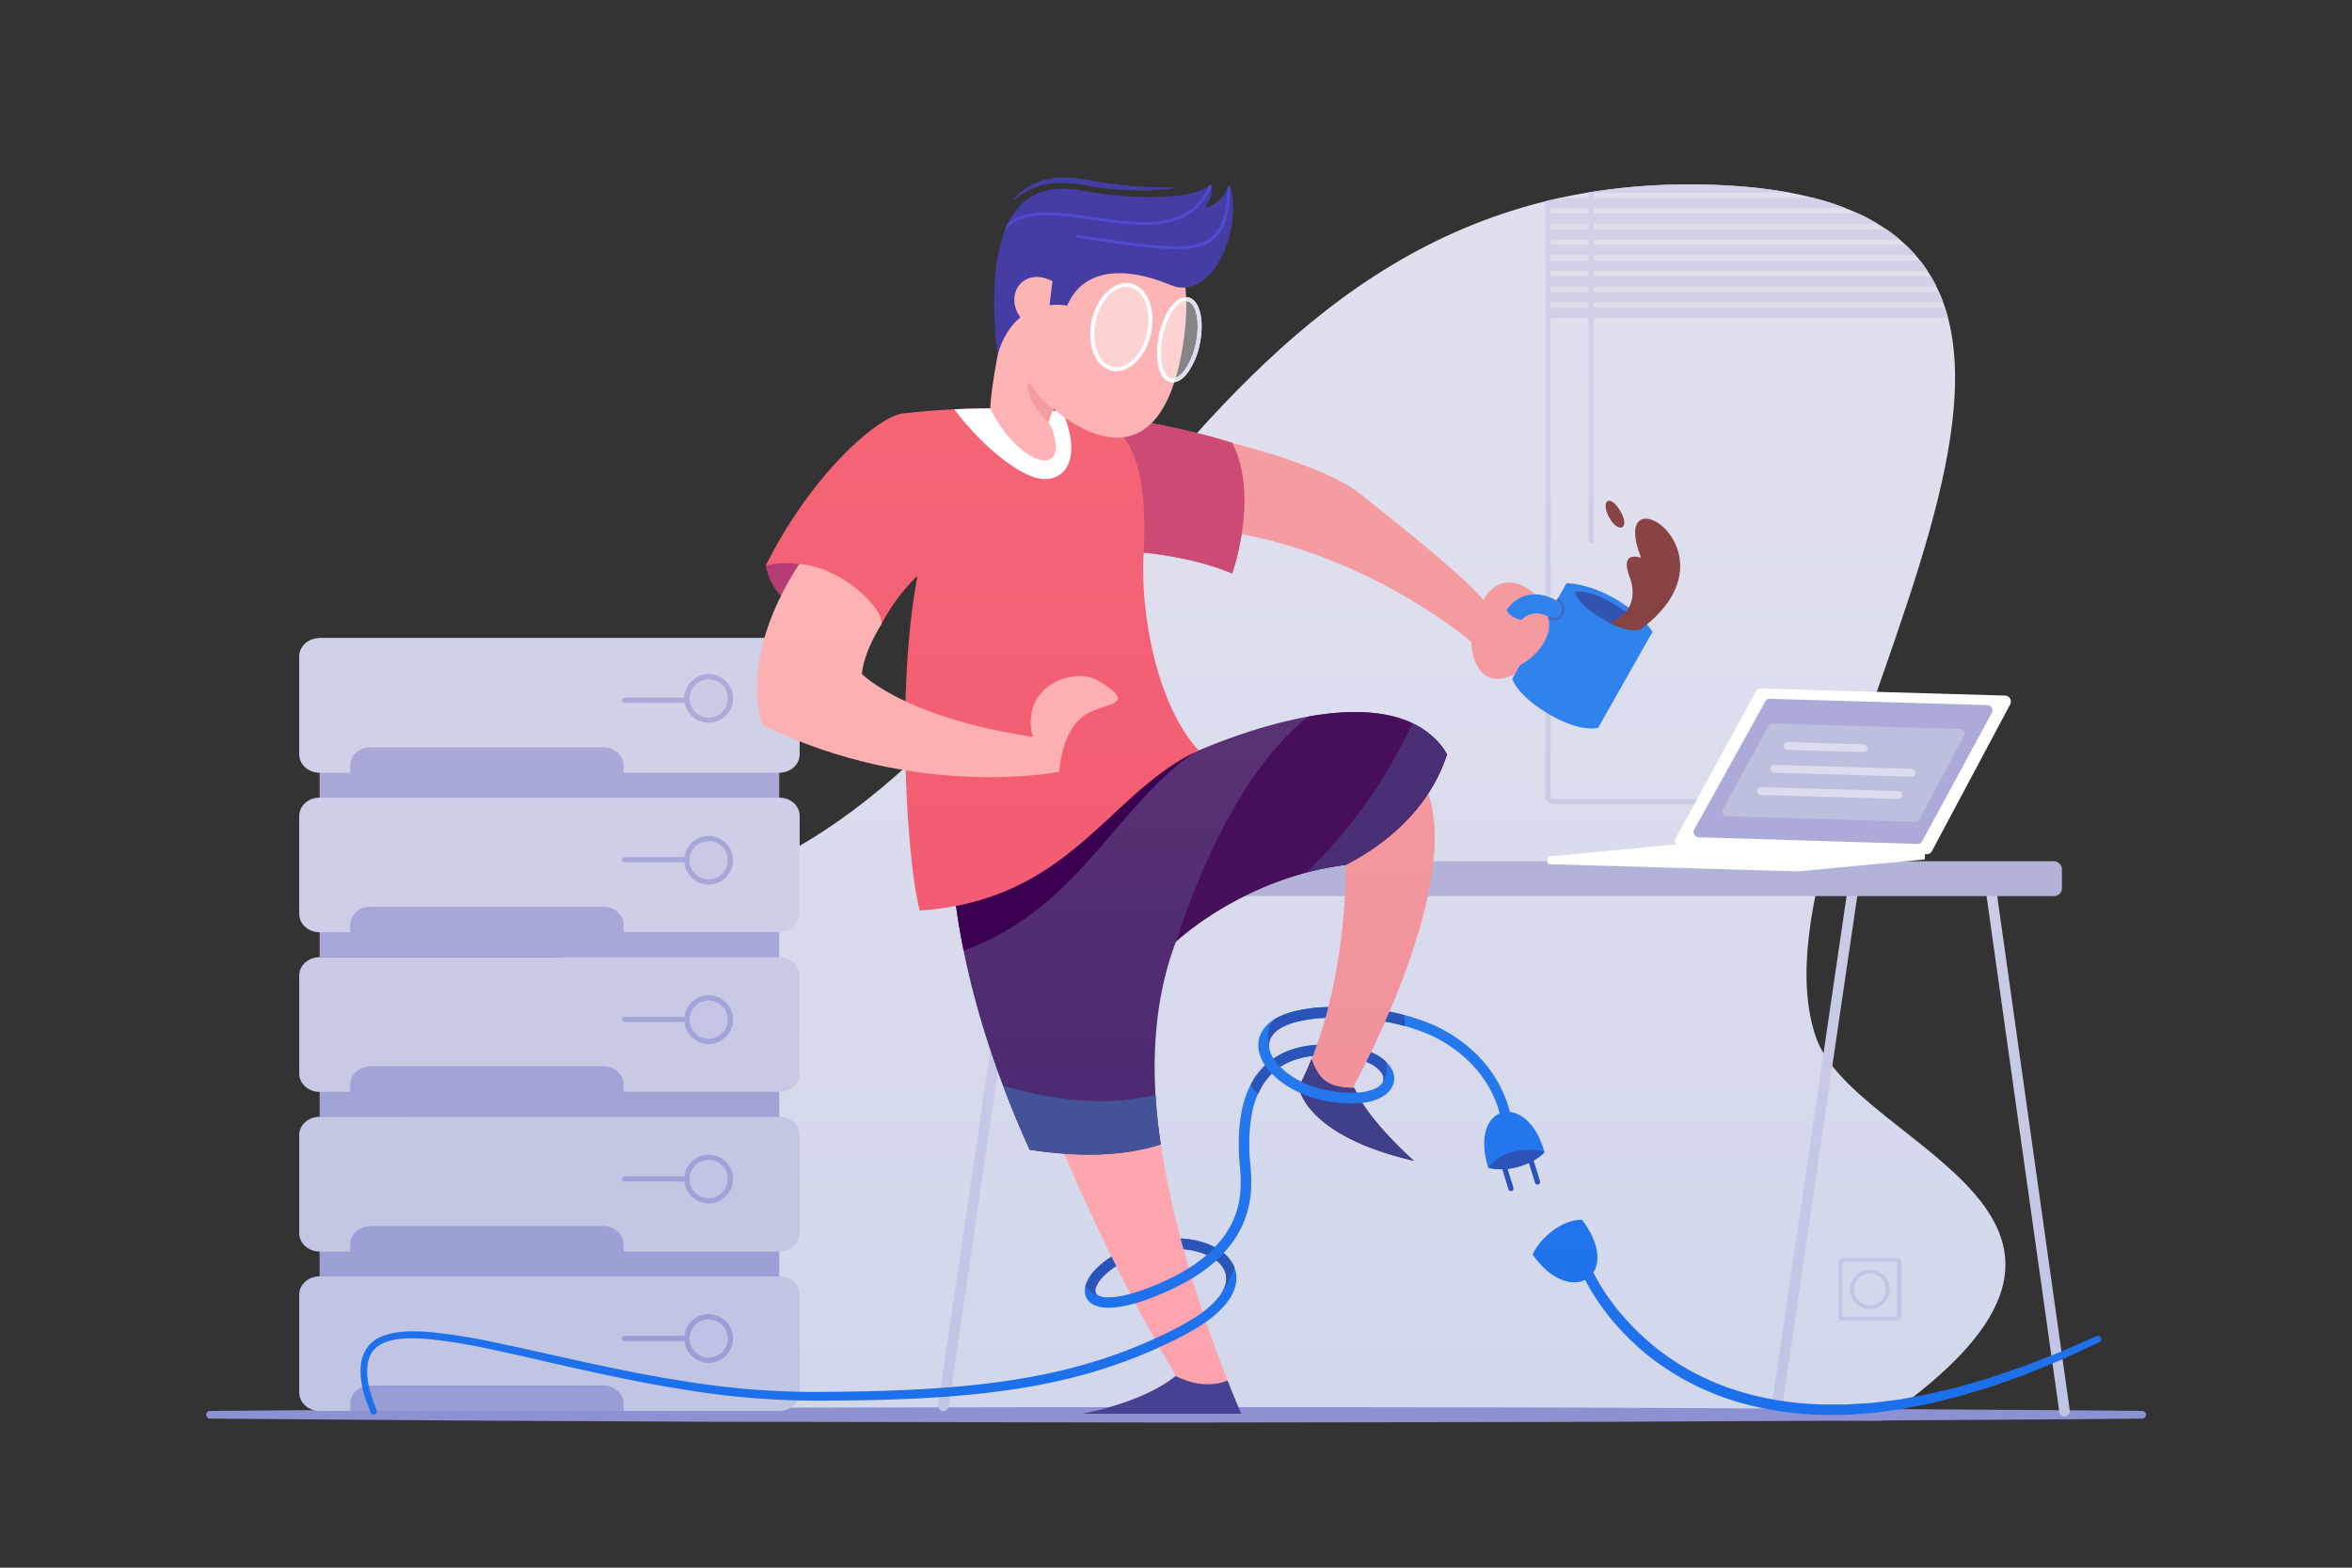 <svg xmlns="http://www.w3.org/2000/svg" xmlns:xlink="http://www.w3.org/1999/xlink" viewBox="0 0 900 600"><rect x="0" y="0" width="900" height="600" fill="#333333" stroke="none"/><defs><style>.cls-1{fill:none;}.cls-2{fill:url(#linear-gradient);}.cls-3{fill:#8d90d1;}.cls-4{fill:url(#linear-gradient-2);}.cls-5{fill:#c3c5e4;}.cls-6{fill:#999dd5;}.cls-7{fill:#c1c5e4;}.cls-8{fill:#dadeee;}.cls-9{fill:#9b9ed6;}.cls-10{fill:#bfc1e5;}.cls-11{fill:#9da0d5;}.cls-12{fill:#c3c7e4;}.cls-13{fill:#a0a1d6;}.cls-14{fill:#c2c4e6;}.cls-15{fill:#a1a2d6;}.cls-16{fill:#c8c9e5;}.cls-17{fill:#a3a4d7;}.cls-18{fill:#c5c5e6;}.cls-19{fill:#a6a6d7;}.cls-20{fill:#cdcee8;}.cls-21{fill:#a7a8d8;}.cls-22{fill:#c8c8e7;}.cls-23{fill:#a9a9d8;}.cls-24{fill:#d0d1e8;}.cls-25{fill:#acaad9;}.cls-26{fill:#cbcae7;}.cls-27{fill:url(#linear-gradient-3);}.cls-28{fill:url(#linear-gradient-4);}.cls-29{fill:url(#linear-gradient-5);}.cls-30{fill:#b3b3da;}.cls-31,.cls-53{fill:#fff;}.cls-32{fill:#bdbfdf;}.cls-33{fill:#dbddee;}.cls-34{fill:url(#linear-gradient-6);}.cls-35{fill:#464395;}.cls-36{fill:url(#linear-gradient-7);}.cls-37{fill:#413989;}.cls-38{fill:#3f3f8a;}.cls-39{fill:url(#linear-gradient-8);}.cls-40{fill:#3c0050;}.cls-41{fill:#470e59;}.cls-42{fill:#4b2f74;}.cls-43{fill:#445298;}.cls-44{fill:url(#linear-gradient-9);}.cls-45{fill:#b63d74;}.cls-46{fill:url(#linear-gradient-10);}.cls-47{fill:#cb4b74;}.cls-48{fill:url(#linear-gradient-11);}.cls-49{fill:url(#linear-gradient-12);}.cls-50{fill:#f49da0;}.cls-51{fill:#453da3;}.cls-52{fill:url(#linear-gradient-13);}.cls-53{fill-opacity:0.4;}.cls-54{fill:#dfdeee;}.cls-55{fill:#514ccf;}.cls-56{fill:#3082ed;}.cls-57{fill:#3d69c3;}.cls-58{fill:#3254b0;}.cls-59{fill:url(#linear-gradient-14);}.cls-60{fill:url(#linear-gradient-15);}.cls-61{fill:url(#linear-gradient-16);}.cls-62{fill:url(#linear-gradient-17);}.cls-63{fill:#2b54b9;}.cls-64{fill:#3562bd;}.cls-65{fill:url(#linear-gradient-18);}.cls-66{fill:url(#linear-gradient-19);}</style><linearGradient id="linear-gradient" x1="460.73" y1="74" x2="460.73" y2="537" gradientUnits="userSpaceOnUse"><stop offset="0.26" stop-color="#dfdfee"/><stop offset="1" stop-color="#d2d7ec"/></linearGradient><linearGradient id="linear-gradient-2" x1="668.4" y1="77" x2="668.4" y2="306.81" gradientUnits="userSpaceOnUse"><stop offset="0" stop-color="#d3d1e7"/><stop offset="1" stop-color="#cccce6"/></linearGradient><linearGradient id="linear-gradient-3" x1="775.46" y1="344.33" x2="775.46" y2="534.31" gradientUnits="userSpaceOnUse"><stop offset="0" stop-color="#cacce6"/><stop offset="1" stop-color="#c1c5e4"/></linearGradient><linearGradient id="linear-gradient-4" x1="696.5" y1="344.33" x2="696.5" y2="534.31" xlink:href="#linear-gradient-3"/><linearGradient id="linear-gradient-5" x1="377.5" y1="344.33" x2="377.5" y2="534.31" xlink:href="#linear-gradient-3"/><linearGradient id="linear-gradient-6" x1="435.66" y1="441.67" x2="435.66" y2="526.33" gradientUnits="userSpaceOnUse"><stop offset="0" stop-color="#fda7b0"/><stop offset="1" stop-color="#fda3ae"/></linearGradient><linearGradient id="linear-gradient-7" x1="520.07" y1="310" x2="520.07" y2="410.02" gradientUnits="userSpaceOnUse"><stop offset="0" stop-color="#f3989e"/><stop offset="1" stop-color="#f1929c"/></linearGradient><linearGradient id="linear-gradient-8" x1="458.65" y1="281" x2="458.65" y2="413.74" gradientUnits="userSpaceOnUse"><stop offset="0" stop-color="#5a3174"/><stop offset="1" stop-color="#4d2a71"/></linearGradient><linearGradient id="linear-gradient-9" x1="526.02" y1="170.67" x2="526.02" y2="253.16" gradientUnits="userSpaceOnUse"><stop offset="0" stop-color="#f49da0"/><stop offset="1" stop-color="#f49aa0"/></linearGradient><linearGradient id="linear-gradient-10" x1="384.58" y1="162.33" x2="384.58" y2="337.66" gradientUnits="userSpaceOnUse"><stop offset="0" stop-color="#f46576"/><stop offset="1" stop-color="#f35c72"/></linearGradient><linearGradient id="linear-gradient-11" x1="358.71" y1="219" x2="358.71" y2="292.46" gradientUnits="userSpaceOnUse"><stop offset="0" stop-color="#fdb3b4"/><stop offset="0.03" stop-color="#fdb3b4"/><stop offset="0.97" stop-color="#fdafb2"/><stop offset="1" stop-color="#fdafb2"/></linearGradient><linearGradient id="linear-gradient-12" x1="416.42" y1="105" x2="416.42" y2="172.77" gradientUnits="userSpaceOnUse"><stop offset="0" stop-color="#fdb4b5"/><stop offset="1" stop-color="#fdb3b5"/></linearGradient><linearGradient id="linear-gradient-13" x1="395.41" x2="395.41" y2="172.77" xlink:href="#linear-gradient-12"/><linearGradient id="linear-gradient-14" x1="629.37" y1="193.5" x2="629.37" y2="238.75" gradientUnits="userSpaceOnUse"><stop offset="0" stop-color="#8a4344"/><stop offset="1" stop-color="#874243"/></linearGradient><linearGradient id="linear-gradient-15" x1="617.98" x2="617.98" xlink:href="#linear-gradient-14"/><linearGradient id="linear-gradient-16" x1="581.75" y1="170.67" x2="581.75" y2="253.16" xlink:href="#linear-gradient-9"/><linearGradient id="linear-gradient-17" x1="358.11" y1="391" x2="358.11" y2="534.22" gradientUnits="userSpaceOnUse"><stop offset="0" stop-color="#2679ec"/><stop offset="1" stop-color="#1d70eb"/></linearGradient><linearGradient id="linear-gradient-18" x1="695.22" y1="391" x2="695.22" y2="534.22" xlink:href="#linear-gradient-17"/><linearGradient id="linear-gradient-19" x1="579.48" y1="391" x2="579.48" y2="534.22" xlink:href="#linear-gradient-17"/></defs><title>ill_500</title><g id="Layer_2" data-name="Layer 2"><g id="ill_500"><g id="export"><g id="background"><rect class="cls-1" width="900" height="600"/><path class="cls-2" d="M233,541.5C60,439.23,217.76,356.26,270,339.74,418,293,451.75,59.48,661,71c192,10.57,2,236.14,34,326.31,15,42.16,138.41,68.09,24.71,146.39Z"/><path id="ground" class="cls-3" d="M80.39,540l55-.42,45-.35,89.9-.43,179.8-.31,89.9.13c30,.05,59.94.05,89.91.23l89.9.42c30,.24,69.93.39,99.9.73a1.47,1.47,0,0,1,0,2.94c-30,.34-69.94.49-99.9.73l-89.9.42c-30,.18-59.94.18-89.91.23l-89.9.13-179.8-.31-89.9-.43-45-.35-55-.42a1.47,1.47,0,0,1,0-2.94Z"/><path class="cls-4" d="M594.38,305.81a1,1,0,0,1-1-1V121.71h14.47V207a1,1,0,0,0,2,0V121.71H745.42c-.36-1.36-.75-2.69-1.18-4H609.85v-2h133.7c-.49-1.36-1-2.69-1.62-4H609.85v-2H741c-.67-1.36-1.39-2.7-2.17-4h-129v-2H737.57q-1.35-2.05-2.88-4H609.85v-2H733a53.44,53.44,0,0,0-3.84-4H609.85v-2H727a61.55,61.55,0,0,0-5.26-4H609.85v-2H718.6a75.7,75.7,0,0,0-7.56-4H609.85v-2h96.46a106.5,106.5,0,0,0-12.52-4H609.85v-2h74.79A187.77,187.77,0,0,0,661,71a243,243,0,0,0-53.5,2.71h.35v2H597.08q-2.88.63-5.7,1.32V304.81a3,3,0,0,0,3,3H710.93c.22-.67.45-1.33.67-2Zm-1-226.1h14.47v2H593.38Zm0,6h14.47v2H593.38Zm0,6h14.47v2H593.38Zm0,6h14.47v2H593.38Zm0,6h14.47v2H593.38Zm0,6h14.47v2H593.38Zm0,6h14.47v2H593.38Z"/><path class="cls-5" d="M725.55,505.5h-20.1a1.8,1.8,0,0,1-2-1.64V483.14a1.8,1.8,0,0,1,2-1.64h20.1a1.8,1.8,0,0,1,2,1.64v20.72A1.8,1.8,0,0,1,725.55,505.5ZM705,503.86a.93.93,0,0,0,.42.11h20.1a.55.55,0,0,0,.43-.15V483.17a.58.58,0,0,0-.42-.14h-20.1a.55.55,0,0,0-.43.15v20.68Z"/><path class="cls-5" d="M715.5,501.08a7.58,7.58,0,1,1,7.58-7.58A7.59,7.59,0,0,1,715.5,501.08Zm0-13.65a6.07,6.07,0,1,0,6.07,6.07A6.07,6.07,0,0,0,715.5,487.43Z"/></g><g id="server"><g id="_1" data-name="1"><rect class="cls-6" x="122.31" y="488.48" width="173.87" height="51.52"/><path class="cls-7" d="M298.19,488.48H122.31c-4.31,0-7.81,3.13-7.81,7V533c0,3.86,3.5,7,7.81,7H134v-2.75c0-3.86,3.49-7,7.81-7h89c4.32,0,7.82,3.12,7.82,7V540h59.54c4.31,0,7.81-3.12,7.81-7V495.46C306,491.61,302.5,488.48,298.19,488.48Z"/><line class="cls-8" x1="274.21" y1="512.28" x2="239.04" y2="512.28"/><path class="cls-9" d="M274.21,513.28H239a1,1,0,1,1,0-2h35.17a1,1,0,1,1,0,2Z"/><circle class="cls-10" cx="271.18" cy="512.27" r="8.32"/><path class="cls-9" d="M271.18,521.59a9.32,9.32,0,1,1,9.32-9.32A9.33,9.33,0,0,1,271.18,521.59Zm0-16.64a7.32,7.32,0,1,0,7.32,7.32A7.33,7.33,0,0,0,271.18,505Z"/></g><g id="_2" data-name="2"><rect class="cls-11" x="122.31" y="427.41" width="175.87" height="61.11"/><path class="cls-12" d="M298.19,427.41H122.31c-4.31,0-7.81,3.13-7.81,7V472c0,3.85,3.5,7,7.81,7H134v-2.75c0-3.86,3.49-7,7.81-7h89c4.32,0,7.82,3.12,7.82,7v2.75h59.54c4.31,0,7.81-3.13,7.81-7V434.39C306,430.54,302.5,427.41,298.19,427.41Z"/><line class="cls-8" x1="274.21" y1="451.21" x2="239.04" y2="451.21"/><path class="cls-13" d="M274.21,452.21H239a1,1,0,0,1,0-2h35.17a1,1,0,0,1,0,2Z"/><circle class="cls-14" cx="271.18" cy="451.26" r="8.32"/><path class="cls-13" d="M271.18,460.58a9.32,9.32,0,1,1,9.32-9.32A9.33,9.33,0,0,1,271.18,460.58Zm0-16.64a7.32,7.32,0,1,0,7.32,7.32A7.33,7.33,0,0,0,271.18,443.94Z"/></g><g id="_2-2" data-name="2"><rect class="cls-15" x="122.31" y="366.34" width="175.87" height="61.11"/><path class="cls-16" d="M298.19,366.34H122.31c-4.31,0-7.81,3.12-7.81,7v37.56c0,3.85,3.5,7,7.81,7H134V415.1c0-3.85,3.49-7,7.81-7h89c4.32,0,7.82,3.12,7.82,7v2.76h59.54c4.31,0,7.81-3.13,7.81-7V373.32C306,369.46,302.5,366.34,298.19,366.34Z"/><line class="cls-8" x1="274.21" y1="390.14" x2="239.04" y2="390.14"/><path class="cls-17" d="M274.21,391.14H239a1,1,0,1,1,0-2h35.17a1,1,0,0,1,0,2Z"/><circle class="cls-18" cx="271.18" cy="390.25" r="8.32"/><path class="cls-17" d="M271.18,399.57a9.32,9.32,0,1,1,9.32-9.32A9.33,9.33,0,0,1,271.18,399.57Zm0-16.64a7.32,7.32,0,1,0,7.32,7.32A7.33,7.33,0,0,0,271.18,382.93Z"/></g><g id="_2-3" data-name="2"><rect class="cls-19" x="122.31" y="305.27" width="175.87" height="61.11"/><path class="cls-20" d="M298.19,305.27H122.31c-4.31,0-7.81,3.12-7.81,7V349.8c0,3.86,3.5,7,7.81,7H134V354c0-3.85,3.49-7,7.81-7h89c4.32,0,7.82,3.13,7.82,7v2.75h59.54c4.31,0,7.81-3.12,7.81-7V312.25C306,308.39,302.5,305.27,298.19,305.27Z"/><line class="cls-8" x1="274.21" y1="329.06" x2="239.04" y2="329.06"/><path class="cls-21" d="M274.21,330.06H239a1,1,0,0,1,0-2h35.17a1,1,0,0,1,0,2Z"/><circle class="cls-22" cx="271.18" cy="329.24" r="8.32"/><path class="cls-21" d="M271.18,338.56a9.32,9.32,0,1,1,9.32-9.32A9.33,9.33,0,0,1,271.18,338.56Zm0-16.64a7.32,7.32,0,1,0,7.32,7.32A7.33,7.33,0,0,0,271.18,321.92Z"/></g><g id="_2-4" data-name="2"><rect class="cls-23" x="122.31" y="244.2" width="175.87" height="61.11"/><path class="cls-24" d="M298.19,244.2H122.31c-4.31,0-7.81,3.12-7.81,7v37.56c0,3.86,3.5,7,7.81,7H134V293c0-3.85,3.49-7,7.81-7h89c4.32,0,7.82,3.13,7.82,7v2.75h59.54c4.31,0,7.81-3.12,7.81-7V251.17C306,247.32,302.5,244.2,298.19,244.2Z"/><line class="cls-8" x1="274.21" y1="267.99" x2="239.04" y2="267.99"/><path class="cls-25" d="M274.21,269H239a1,1,0,1,1,0-2h35.17a1,1,0,1,1,0,2Z"/><circle class="cls-26" cx="271.18" cy="267.3" r="8.32"/><path class="cls-25" d="M271.18,276.62a9.32,9.32,0,1,1,9.32-9.32A9.33,9.33,0,0,1,271.18,276.62Zm0-16.63a7.32,7.32,0,1,0,7.32,7.31A7.33,7.33,0,0,0,271.18,260Z"/></g></g><g id="laptop"><path class="cls-27" d="M790,542.09a2,2,0,0,1-2-1.72L758.93,334.22a2,2,0,0,1,4-.56L792,539.81a2,2,0,0,1-1.7,2.26Z"/><path class="cls-28" d="M680,540.09l-.29,0A2,2,0,0,1,678,537.8L711,313a2,2,0,0,1,4,.58l-33,224.8A2,2,0,0,1,680,540.09Z"/><path class="cls-29" d="M361,540.09l-.29,0A2,2,0,0,1,359,537.8L392,313a2,2,0,0,1,4,.58l-33,224.8A2,2,0,0,1,361,540.09Z"/><rect class="cls-30" x="451" y="329.61" width="338" height="13.35" rx="3"/><g id="laptop-2" data-name="laptop"><path class="cls-31" d="M592.24,327.86l47-4.51a22.73,22.73,0,0,1,2.41-.06L735.71,326c1.69.05,2.16.25.87.37l-.07,2.56-47.61,4.48a22.42,22.42,0,0,1-2.39.06l-92.57-2.69c-1.67-.05-1.78-.4-1.78-.4Z"/><path class="cls-31" d="M767.28,266.22l-93.42-2.71a2.22,2.22,0,0,0-2,1.17l-30.6,56.07a2.31,2.31,0,0,0,1.89,3.44l94.11,2.74a2.25,2.25,0,0,0,2-1.2l29.93-56.12A2.3,2.3,0,0,0,767.28,266.22Z"/><path class="cls-25" d="M760.42,269.87l-83.11-2.42a2,2,0,0,0-1.8,1l-27.2,49a2,2,0,0,0,1.67,3L733.72,323a2,2,0,0,0,1.8-1l26.62-49.09A2,2,0,0,0,760.42,269.87Z"/><path class="cls-32" d="M750,279l-71.7-2.08a1.7,1.7,0,0,0-1.55.89l-17.49,32a1.74,1.74,0,0,0,1.45,2.6l72.23,2.1a1.74,1.74,0,0,0,1.56-.9l17-32A1.75,1.75,0,0,0,750,279Z"/><path class="cls-33" d="M731.48,297.26h0l-52.55-1.53a1.5,1.5,0,0,1,0-3H679l52.54,1.53a1.5,1.5,0,0,1,0,3Z"/><path class="cls-33" d="M726.37,305.78h0l-52.54-1.53a1.5,1.5,0,0,1-1.46-1.54,1.45,1.45,0,0,1,1.54-1.45l52.55,1.52a1.5,1.5,0,0,1,0,3Z"/><path class="cls-33" d="M713.12,287.84h0L683.92,287a1.49,1.49,0,0,1-1.45-1.54A1.52,1.52,0,0,1,684,284l29.15.88a1.5,1.5,0,0,1,1.46,1.54A1.52,1.52,0,0,1,713.12,287.84Z"/></g></g><g id="character"><g id="legs"><path class="cls-34" d="M396.32,414.17C420.4,478.85,450,526.49,450,526.49s-10.17,9.51-36,14.6h61s-29.25-65.17-33.13-123.65C428,420.4,425.7,420.49,396.32,414.17Z"/><path class="cls-35" d="M449.79,526.67c-1.53,1.33-12,9.74-35.79,14.42h61s-2.11-4.7-5.26-12.69C462.82,530.93,456.48,529.83,449.79,526.67Z"/><path class="cls-36" d="M518,415.67s50-90.05,23-121.86c-11.23-13.23-30.28-14-49.87-10.48,5,21,14.66,31.92,12.49,49.7A115.48,115.48,0,0,1,515,331s1,48.11-18,85.07c0,0,2,18.5,44,28.23C541,444.27,522,427.34,518,415.67Z"/><path class="cls-37" d="M518.29,416.46c-9.39-.28-13.29-2.29-16.44-11.1-1.45,3.62-3.06,7.2-4.85,10.68,0,0,2,18.5,44,28.23C541,444.27,523,428.44,518.29,416.46Z"/><path class="cls-38" d="M518.29,416.46c-9.39-.28-13.29-2.29-16.44-11.1-1.45,3.62-3.06,7.2-4.85,10.68,0,0,2,18.5,44,28.23C541,444.27,523,428.44,518.29,416.46Z"/><path class="cls-39" d="M444.17,438c-4.3-28.06-2.84-55,5.83-77.61,0,0,25.67-24.39,65-29.42,17.69-9.15,32.5-23.22,38.69-42.26a25.23,25.23,0,0,0-2.69-3.9C524,253,446,293,446,293s-77.95-57-82,8.57c-3.06,49.6,12,98.81,30,138.51C412.51,442.87,429.33,442.75,444.17,438Z"/><path class="cls-40" d="M446,293s-77.95-57-82,8.57a240.79,240.79,0,0,0,4.75,62.25c44.08-16.11,57.7-54.73,88.29-75.9C450.22,290.8,446,293,446,293Z"/><path class="cls-41" d="M553.69,288.71a25.23,25.23,0,0,0-2.69-3.9c-11.12-13.1-30.89-14-50.3-10.58-21.78,17-39,50.44-50.7,86.16,0,0,25.67-24.39,65-29.42C532.69,321.82,547.5,307.75,553.69,288.71Z"/><path class="cls-42" d="M515,331c17.69-9.15,32.5-23.22,38.69-42.26a25.23,25.23,0,0,0-2.69-3.9,31.18,31.18,0,0,0-10.55-8A193.28,193.28,0,0,1,500,333.93,116.61,116.61,0,0,1,515,331Z"/><path class="cls-43" d="M394,440c18.52,2.83,35.34,2.71,50.18-2q-1.47-9.57-2-18.93c-17,3.79-34.55,3.38-58.35-3.56C387,424,390.45,432.21,394,440Z"/></g><g id="body"><path class="cls-44" d="M471.5,169.5C500,177,514,183.8,520.63,189.14s39,30.53,47,40.53c0,0,7.48-15.82,23.16.91,5,5.34,1.79,22.3-12.33,28-15.17,6.17-15.5-13-15.5-13s-44.67-38.34-104-43.34Z"/><path class="cls-45" d="M293,216.5c4,22.17,37,25.26,44.31,22.38,8-25.55-28-34.55-28-34.55Z"/><path class="cls-46" d="M351.06,220.43c-9,48-3.06,115.57.94,128.07,58-4,71.8-45.11,106.65-61.3-16.65-18.2-22.42-54.43-21-75.7,0,0,19.07,1.6,33.84,8,0,0,10.5-29.5,0-50,0,0-57-19.25-126-11.25-9.64,1.12-35,23.25-52.5,58.25,0,0,25.17-8,44.31,22.38A71.2,71.2,0,0,1,351.06,220.43Z"/><path class="cls-47" d="M471.5,169.5S448,161.55,412.85,158c18.09,2.68,26.65,16.52,24.81,53.51,0,0,19.07,1.6,33.84,8C471.5,219.5,482,190,471.5,169.5Z"/><path id="hand" class="cls-48" d="M405.33,295.38s-54.49,11.07-113.5-17.88c0,0-10.33-24.17,14-61.67,16.57,1.38,32.12,16.83,31.48,23-7.58,12.46-7.48,19.12-7.48,19.12s16.12,16.74,65.55,24.09c0,0-2.58-5.44.47-12.78,3.78-9.11,17-13.14,24.45-8.68,16.83,10.08,1,8-6.17,13.84C407.83,279.33,405.78,289.27,405.33,295.38Z"/><path class="cls-31" d="M365.2,156.65c8.45,11.6,24.8,26.7,34.6,26.7,9.23,0,13.69-9.87,6.75-25.93A320.33,320.33,0,0,0,365.2,156.65Z"/></g><g id="head"><path class="cls-49" d="M403.25,156.54l0,0c-1.47,2.29-1.4,3.36-2.08,5.28,0,0,1.4.93,2.45,6.07,3.15,15.48-15.23,8.2-24.69-11.64,0,0,0-9.16,6.38-37.39,2.6-30.45,14-38.79,14-38.79s62.2-17.55,53.87,48.41C444.51,194,404.33,157.42,403.25,156.54Z"/><path class="cls-50" d="M403.23,156.52c-1.47,2.29-1.4,3.36-2.08,5.28-11-11.6-7.87-17.4-6-13.74A27.51,27.51,0,0,0,403.23,156.52Z"/><path class="cls-51" d="M447.66,109c-17.09-7.14-33.16-6.46-39.31,8,0,0-19.71-4.48-26.58,18.63,0,0-4.48-28.53,2.7-47.33.38-1,.81-2,1.28-2.94,4.54-9.28,13-15.29,28.1-12.46,19.65,3.66,40.95,3.61,48.57-1.58a7.58,7.58,0,0,0,.93-.71,6.89,6.89,0,0,1,.23,1c.64,4-2.33,7.67-2.33,7.67,4.39-.45,7.15-4.54,8.36-6.83a15.2,15.2,0,0,0,.73-1.57c.16.39.3.8.43,1.22C475.45,86.92,464.3,116,447.66,109Z"/><path class="cls-51" d="M388.08,76a23.05,23.05,0,0,1,6.23-5A24.64,24.64,0,0,1,402,68.36a33.14,33.14,0,0,1,8.08-.33,75.62,75.62,0,0,1,7.87,1.17c5.14.87,10.32,1.48,15.52,2a134.2,134.2,0,0,0,15.67.43.19.19,0,0,1,.2.18.19.19,0,0,1-.16.2,84.32,84.32,0,0,1-15.8.83c-2.64-.07-5.28-.23-7.91-.5s-5.26-.58-7.87-1-5.15-1-7.7-1.16a35.39,35.39,0,0,0-7.63.09,25.7,25.7,0,0,0-13.86,6.08.21.21,0,0,1-.3,0A.21.21,0,0,1,388.08,76Z"/><path class="cls-52" d="M400.23,128.53l2.48-20.92C388.46,100.15,379.76,120.43,400.23,128.53Z"/><path class="cls-53" d="M444.19,128.51c-1.79,8.58-.06,16.21,3.88,17s8.55-5.51,10.31-14.08,0-16.1-3.9-16.91S446,120,444.19,128.51Z"/><path class="cls-31" d="M448.76,146.35a4,4,0,0,1-.84-.08,5,5,0,0,1-3.14-2.34c-2.14-3.25-2.65-9.22-1.33-15.57h0c1.89-9.07,6.79-15.46,11.18-14.56s6.34,8.73,4.48,17.8a28.37,28.37,0,0,1-4.47,10.85C452.78,145,450.72,146.35,448.76,146.35Zm5-31.13c-3.33,0-7.28,5.9-8.85,13.45h0c-1.23,5.88-.79,11.55,1.11,14.44a3.54,3.54,0,0,0,2.19,1.69c1.57.32,3.47-.85,5.21-3.23a26.94,26.94,0,0,0,4.21-10.27c1.64-8,.12-15.32-3.32-16A2.5,2.5,0,0,0,453.77,115.22Z"/><path class="cls-54" d="M454.63,113.8a5.16,5.16,0,0,0-.78-.08c0,.5,0,1,0,1.51a3,3,0,0,1,.42,0c3.44.71,5,8,3.32,16a26.94,26.94,0,0,1-4.21,10.27,8.36,8.36,0,0,1-3.57,3.06c-.17.57-.34,1.13-.52,1.68,1.78-.24,3.62-1.56,5.3-3.86a28.37,28.37,0,0,0,4.47-10.85C461,122.53,459,114.71,454.63,113.8Z"/><path class="cls-53" d="M418.46,122.92c-1.9,8.84,1.34,17,7.24,18.23s12.17-5,14-13.84-1.41-16.9-7.25-18.12S420.35,114.11,418.46,122.92Z"/><path class="cls-31" d="M427.17,142.05a7.46,7.46,0,0,1-1.63-.17,9.19,9.19,0,0,1-5.8-4.2c-2.45-3.77-3.21-9.35-2-14.92,2-9.18,8.65-15.6,14.89-14.3a9.12,9.12,0,0,1,5.77,4.19c2.45,3.74,3.22,9.27,2.06,14.81C438.68,135.92,432.94,142.05,427.17,142.05ZM431,109.79c-5,0-10.12,5.6-11.77,13.28h0c-1.11,5.19-.43,10.35,1.81,13.79a7.74,7.74,0,0,0,4.85,3.56c5.48,1.12,11.37-4.82,13.13-13.26,1.08-5.16.39-10.28-1.84-13.69a7.7,7.7,0,0,0-4.83-3.54A6.19,6.19,0,0,0,431,109.79Z"/><path class="cls-55" d="M463.58,71.61c-7.93,18-27.77,15.12-45.29,12.58-12.87-1.88-25-3.64-31.94,2.21a13.88,13.88,0,0,0-1.88,1.95c.38-1,.81-2,1.28-2.94,7.33-6,19.65-4.24,32.71-2.35,17.87,2.6,36.33,5.29,44-11.69a7.58,7.58,0,0,0,.93-.71A6.89,6.89,0,0,1,463.58,71.61Z"/><path class="cls-55" d="M464.38,91.59c-7.22,6.13-21.76,4-52.08-.59h0a.59.59,0,0,1-.46-.65.57.57,0,0,1,.66-.48c30,4.54,44.28,6.69,51.16.86,4.1-3.47,5.52-9.45,6-18.28a15.2,15.2,0,0,0,.73-1.57c.16.39.3.8.43,1.22C470.33,81.47,468.84,87.81,464.38,91.59Z"/></g><g id="coffee_copy_2" data-name="coffee copy 2"><path class="cls-56" d="M632.34,241.84l-20.79,36.67s-6.13,2.17-18.54-5-14.38-13.64-14.38-13.64l13.1-23.11.5-.87,3.31-5.85.59-1,3.29-5.8s7.6-.29,18.3,5.77S632.34,241.84,632.34,241.84Z"/><path class="cls-57" d="M596.27,229.05l-.14-.08-.59,1,.24-.1c3.32,1.89,2,6.57-1.34,6.57a4.67,4.67,0,0,1-2.18-.6l0,0-.5.87.06,0a5.63,5.63,0,0,0,2.65.72,4.23,4.23,0,0,0,4.11-3.23A4.53,4.53,0,0,0,596.27,229.05Z"/><path class="cls-56" d="M595.78,229.91c-18.38-10.42-30.46,15.36-14,24.7l3.11-5.49c-9.82-5.3-2.23-18.4,7.59-13.1Z"/><path class="cls-58" d="M628,240.72c-2.82,1.19-7.55-.08-12.16-2.37-6.53-3.24-12.8-8.52-13.07-11.8,4.26-.89,13,2.68,19.29,7.67A23.85,23.85,0,0,1,628,240.72Z"/><path class="cls-59" d="M628,240.72c-2.82,1.19-7.55-.08-12.16-2.37a15,15,0,0,0,6.22-4.13c2.91-3.41,3.51-8.14,1.42-13.73-3.71-9.92,4.11-7.1,4.5-7C614.38,178.91,667.56,211.1,628,240.72Z"/><path class="cls-60" d="M615.78,198.08c3.4,6.31,8.3,4.42,4.25-2.46S612.3,191.63,615.78,198.08Z"/><path class="cls-61" d="M575.94,231.92c1,5.33,8.51,7.14,16.32,4,3.84,10.83-13.51,23.79-17.75,18.81C565.15,243.72,575.94,231.92,575.94,231.92Z"/></g></g><g id="cable"><g id="thick"><path class="cls-62" d="M533.44,411.74a8.59,8.59,0,0,0-1.61-3.72,12.67,12.67,0,0,0-1.59-1.78,17.76,17.76,0,0,0-3.94-2.76c-.55-.28-1.12-.55-1.68-.79-.63,1.32-1.24,2.56-1.81,3.7h0c.62.26,1.11.49,1.56.72a11.92,11.92,0,0,1,4.11,3.31,3.59,3.59,0,0,1,.62,3.73h0l0,0a5.32,5.32,0,0,1-2.19,2.11l-.07.05a9.55,9.55,0,0,1-1.11.54h0c-.09.05-.2.08-.29.12a19.54,19.54,0,0,1-5.54,1.18,5.28,5.28,0,0,1-.59,0h-.21c-.69.05-1.41.07-2.13.07a48.77,48.77,0,0,1-9-.91A40,40,0,0,1,498,414q-.6-.28-1.17-.6a29.63,29.63,0,0,1-6.93-5.07h0l.31-.2a25.25,25.25,0,0,1,5.2-2.49,34.87,34.87,0,0,1,5.72-1.36l.14,0c.36,0,.71-.1,1.07-.13.56-1.41,1.08-2.83,1.59-4.25h-.22c-1,.07-2.05.18-3.18.35a38.11,38.11,0,0,0-6.45,1.53A29.31,29.31,0,0,0,488,404.7q-.35.21-.69.45a11,11,0,0,1-1.58-3.86,6.31,6.31,0,0,1,.82-4.57,10.33,10.33,0,0,1,3.87-3.42,23.57,23.57,0,0,1,5.34-2.11,53.86,53.86,0,0,1,11.41-1.62q.58-2.07,1.11-4.14h-.75a59,59,0,0,0-12.85,1.78,27.59,27.59,0,0,0-6.3,2.46,3.92,3.92,0,0,0-.53.32,14,14,0,0,0-4.81,4.55,10.48,10.48,0,0,0-1.38,7.47,15.24,15.24,0,0,0,2.39,5.71l0,0a26.48,26.48,0,0,0-5.18,6.79l-.25.5a39.94,39.94,0,0,0-3.79,12,70.09,70.09,0,0,0-.79,12.87v.41c0,.93.05,1.86.12,2.84l.28,3.13c.15,1.68.32,3.9.33,6.09a37.3,37.3,0,0,1-1.71,11.7,33,33,0,0,1-5.63,10.32,36.9,36.9,0,0,1-2.59,2.95,29.7,29.7,0,0,0-2.73-1.24A34,34,0,0,0,452,474h-.16q.56,2.07,1.11,4.11a28.62,28.62,0,0,1,7.81,1.75c.39.16.74.3,1.05.45a57.92,57.92,0,0,1-6.82,5l-.12.07c-2,1.24-4.16,2.44-6.43,3.58a109.52,109.52,0,0,1-11.3,4.81c-1.78.61-3.16,1-4.47,1.41l-.1,0a36.38,36.38,0,0,1-7.06,1.31c-.45,0-.9.05-1.35.05a8.81,8.81,0,0,1-3.77-.67,2,2,0,0,1-1.12-1.1,2.83,2.83,0,0,1,0-1.79,11.91,11.91,0,0,1,2.87-4.43,26.73,26.73,0,0,1,4.55-3.73l.4-.26c-.6-1.18-1.19-2.38-1.8-3.61l0,0-.86.54a30.63,30.63,0,0,0-5.16,4.28,15.65,15.65,0,0,0-3.82,6c-.05.15-.09.31-.13.48a6.74,6.74,0,0,0,.16,3.87,6.1,6.1,0,0,0,3.12,3.31,11.09,11.09,0,0,0,3.69,1c.61.06,1.24.09,1.9.09s1.06,0,1.58-.05a42.19,42.19,0,0,0,8.61-1.66l.1,0c1.3-.38,2.6-.8,4-1.29a114.14,114.14,0,0,0,11.75-5c2.12-1.07,4.12-2.17,5.95-3.27l.11-.07a60,60,0,0,0,9.2-6.77l.17.15a9.79,9.79,0,0,1,3.13,4.09,7.63,7.63,0,0,1,.15,4.92,14.13,14.13,0,0,1-2.58,4.81,31.93,31.93,0,0,1-6.08,5.75l-.14.1c-.8.6-1.69,1.22-2.73,1.9a98.26,98.26,0,0,1-10.76,5.92c-1.71.84-3.27,1.59-4.76,2.26l0,0c-2.14,1-4.32,1.93-6.51,2.83-3.65,1.53-7.45,2.95-11.61,4.35-3.88,1.32-7.88,2.53-11.89,3.59-14.26,3.83-30.32,6.42-49.09,7.91-14.27,1.12-29.68,1.65-50,1.74l-2.73,0a309.6,309.6,0,0,1-46.92-3.9c-15.59-2.38-30.9-5.58-49.08-9.65q-3.18-.69-6.34-1.41c-5.95-1.32-12.1-2.69-18.17-3.94a224.19,224.19,0,0,0-24.9-4c-2.48-.21-4.54-.3-6.47-.3a44,44,0,0,0-6.36.42,22,22,0,0,0-6.37,1.82,12.42,12.42,0,0,0-5.27,4.46,14.13,14.13,0,0,0-2.12,6.48,26.34,26.34,0,0,0,.28,6.57c.58,3.69,1.65,6.48,3.46,11.28a1.24,1.24,0,0,0,1.16.81,1.26,1.26,0,0,0,.43-.08,1.21,1.21,0,0,0,.69-.64,1.25,1.25,0,0,0,0-1c-1.69-4.56-2.73-7.31-3.27-10.8a24.54,24.54,0,0,1-.22-5.94,11.55,11.55,0,0,1,1.74-5.3,10,10,0,0,1,4.21-3.49,19.83,19.83,0,0,1,5.63-1.56,41.13,41.13,0,0,1,5.62-.35c2,0,4.06.1,6.57.33a219.74,219.74,0,0,1,24.55,4.1c6.53,1.39,13.16,2.91,19.57,4.38l4.86,1.12c18.22,4.13,33.57,7.39,49.26,9.83a311.27,311.27,0,0,0,48.16,4.09h2c20.24,0,35.73-.5,50.23-1.57,19-1.46,35.29-4,49.77-7.87,4-1,8.1-2.26,12.12-3.62s8-2.8,11.87-4.39c2.51-1,4.77-2,6.92-3l0,0c1.45-.66,2.95-1.37,4.6-2.17a107.45,107.45,0,0,0,11.19-6.12c.75-.49,1.42-.95,2-1.39l.12-.09a37,37,0,0,0,7.75-7.11,17.76,17.76,0,0,0,3.29-6.16,11.61,11.61,0,0,0-.23-7.4l-.06-.15a14.06,14.06,0,0,0-4.09-5.49h0c.84-.89,1.61-1.79,2.33-2.7a36.89,36.89,0,0,0,6.29-11.57,40.57,40.57,0,0,0,1.93-13c0-2.23-.16-4.41-.33-6.42l-.27-3.1c-.07-.82-.09-1.7-.12-2.55v-.47a65.7,65.7,0,0,1,.74-12.12,37.22,37.22,0,0,1,2.59-9.11c.31-.73.66-1.44,1-2.12a22.68,22.68,0,0,1,4.17-5.56l.12.14a33.71,33.71,0,0,0,8.08,6c.78.42,1.58.82,2.38,1.17l.45.2a43.64,43.64,0,0,0,9.53,3,52.26,52.26,0,0,0,9.81,1q1.62,0,3.24-.12l.83-.08.24,0a23.1,23.1,0,0,0,5.6-1.35,13.65,13.65,0,0,0,3.22-1.76,8.7,8.7,0,0,0,2.63-3.07A7.06,7.06,0,0,0,533.44,411.74ZM578.3,428.5a27.81,27.81,0,0,0-.66-3.34c-.24-1-.55-2-.94-3.15a44.35,44.35,0,0,0-2.54-6,49,49,0,0,0-7.42-10.71A55.87,55.87,0,0,0,545.3,391a79.74,79.74,0,0,0-8.24-2.61c-1.32-.34-2.69-.67-4.11-1l-1.27-.23L530,391l.11,0,2,.37c1.84.39,3.6.81,5.28,1.28,2.26.62,4.39,1.31,6.43,2.09A51.52,51.52,0,0,1,563.8,408,43.38,43.38,0,0,1,573,423.27a33.21,33.21,0,0,1,1.43,5.75,2,2,0,0,0,1.92,1.68h.26a2,2,0,0,0,1.31-.75A1.93,1.93,0,0,0,578.3,428.5Z"/><path class="cls-63" d="M427.09,484.59l-.4.26a26.73,26.73,0,0,0-4.55,3.73,11.91,11.91,0,0,0-2.87,4.43,2.83,2.83,0,0,0,0,1.79,2,2,0,0,0,1.12,1.1c-.1,0-1.76,0-5.06-3.56,0-.17.08-.33.13-.48a15.65,15.65,0,0,1,3.82-6,30.63,30.63,0,0,1,5.16-4.28l.86-.54,0,0C425.9,482.21,426.49,483.41,427.09,484.59Z"/><path class="cls-63" d="M464.88,477.39a16.26,16.26,0,0,1-3.12,2.94c-.31-.15-.66-.29-1.05-.45a28.62,28.62,0,0,0-7.81-1.75q-.56-2-1.11-4.11H452a34,34,0,0,1,10.2,2.12A29.7,29.7,0,0,1,464.88,477.39Z"/><path class="cls-63" d="M468.89,491.64a7.63,7.63,0,0,0-.15-4.92,9.79,9.79,0,0,0-3.13-4.09l-.17-.15a37.72,37.72,0,0,0,2.87-2.81,14.06,14.06,0,0,1,4.09,5.49c-1.71,4.08-4.15,9.17-6.09,11.29A14.13,14.13,0,0,0,468.89,491.64Z"/><path class="cls-63" d="M503.91,399.9c-.51,1.42-1,2.84-1.59,4.25-.36,0-.71.08-1.07.13l-.14,0a34.87,34.87,0,0,0-5.72,1.36,25.25,25.25,0,0,0-5.2,2.49l-.31.2a9.73,9.73,0,0,1-2.57-3.2q.35-.24.69-.45a29.31,29.31,0,0,1,6.06-2.91,38.11,38.11,0,0,1,6.45-1.53c1.13-.17,2.19-.28,3.18-.35Z"/><path class="cls-63" d="M508.28,385.43q-.52,2.07-1.11,4.14a53.86,53.86,0,0,0-11.41,1.62,23.57,23.57,0,0,0-5.34,2.11,10.33,10.33,0,0,0-3.87,3.42,6.31,6.31,0,0,0-.82,4.57s-2.18-8.37,2.12-11.29a3.92,3.92,0,0,1,.53-.32,27.59,27.59,0,0,1,6.3-2.46,59,59,0,0,1,12.85-1.78h.75Z"/><path class="cls-64" d="M525.74,416.91a9.55,9.55,0,0,0,1.11-.54A4.41,4.41,0,0,1,525.74,416.91Z"/><path class="cls-63" d="M529.13,414.16a3.59,3.59,0,0,0-.62-3.73,11.92,11.92,0,0,0-4.11-3.31c-.45-.23-.94-.46-1.56-.72h0c.57-1.14,1.18-2.38,1.81-3.7.56.24,1.13.51,1.68.79a17.76,17.76,0,0,1,3.94,2.76A9.1,9.1,0,0,1,529.13,414.16Z"/><path class="cls-63" d="M537.42,392.68c-1.68-.47-3.44-.89-5.28-1.28l-2-.37-.11,0,1.65-3.81,1.27.23c1.42.3,2.79.63,4.11,1A7.87,7.87,0,0,1,537.42,392.68Z"/><path class="cls-63" d="M486.66,411a22.68,22.68,0,0,0-4.17,5.56c-.36.68-.71,1.39-1,2.12a6.63,6.63,0,0,1-2.82-3.57l.25-.5a26.48,26.48,0,0,1,5.18-6.79A31,31,0,0,0,486.66,411Z"/></g><path class="cls-65" d="M803.89,512a1.3,1.3,0,0,0-1.18-.72,1.49,1.49,0,0,0-.56.12L788,517.61,776.7,522c-1.82.75-3.72,1.41-5.56,2l-7.43,2.56c-1.72.63-3.52,1.15-5.26,1.65l-7.94,2.31c-1,.33-2.11.58-3.3.86l-5.73,1.35c-1.45.35-2.89.69-4.32,1L727,535.6c-.73.12-1.46.21-2.19.29l-1.21.15-6.83.84c-1.47.13-3,.22-4.42.3l-2.44.15-3.41.22h-8.77c-.6,0-1.07,0-1.53-.06a120.38,120.38,0,0,1-27-3.94,98.7,98.7,0,0,1-24.9-10.38,96.86,96.86,0,0,1-11-7.6,100.81,100.81,0,0,1-9.76-9.11,91.24,91.24,0,0,1-8.37-10.3,74.18,74.18,0,0,1-5.47-9.14c2.73-4.19,2.25-11.53-4.35-20.2-8.58,0-16.69,8.08-18.88,13.33,6.94,9.91,15.08,12.22,20.09,9.7a80.27,80.27,0,0,0,5.11,8.53,94,94,0,0,0,8.67,10.82,98.86,98.86,0,0,0,10.21,9.53,101.84,101.84,0,0,0,37.56,18.73,124.54,124.54,0,0,0,27.94,4c.8,0,1.61.06,2.42.06l2.34,0,2.3,0,3.55,0,3.51-.26,2.46-.18c1.49-.1,3-.21,4.57-.37l7-.93,1.23-.17c.76-.1,1.51-.19,2.27-.33l10.32-2c1.47-.33,2.93-.7,4.38-1.06l2.41-.6,3.38-.85c1.17-.28,2.3-.56,3.4-.92l8-2.42c1.77-.53,3.6-1.08,5.35-1.75l7.42-2.65c1.87-.66,3.81-1.35,5.66-2.15l11.24-4.66,14.12-6.56A1.23,1.23,0,0,0,803.89,512Z"/><path class="cls-66" d="M591,441c-3.71,4.05-13.21,8.05-21.51,5.94C561.81,422.43,584.49,417,591,441Z"/><path class="cls-63" d="M591,441c-3.71,4.05-13.21,8.05-21.51,5.94C575.62,438.54,588.58,439.56,591,441Z"/><path class="cls-63" d="M578.18,455.9a1,1,0,0,1-.95-.7l-3-9.71a1,1,0,1,1,1.9-.6l3,9.71a1,1,0,0,1-.66,1.25A1,1,0,0,1,578.18,455.9Z"/><path class="cls-63" d="M588.38,453.38a1,1,0,0,1-1-.71l-3-9.7a1,1,0,1,1,1.91-.6l3,9.71a1,1,0,0,1-.66,1.25A1,1,0,0,1,588.38,453.38Z"/></g></g></g></g></svg>